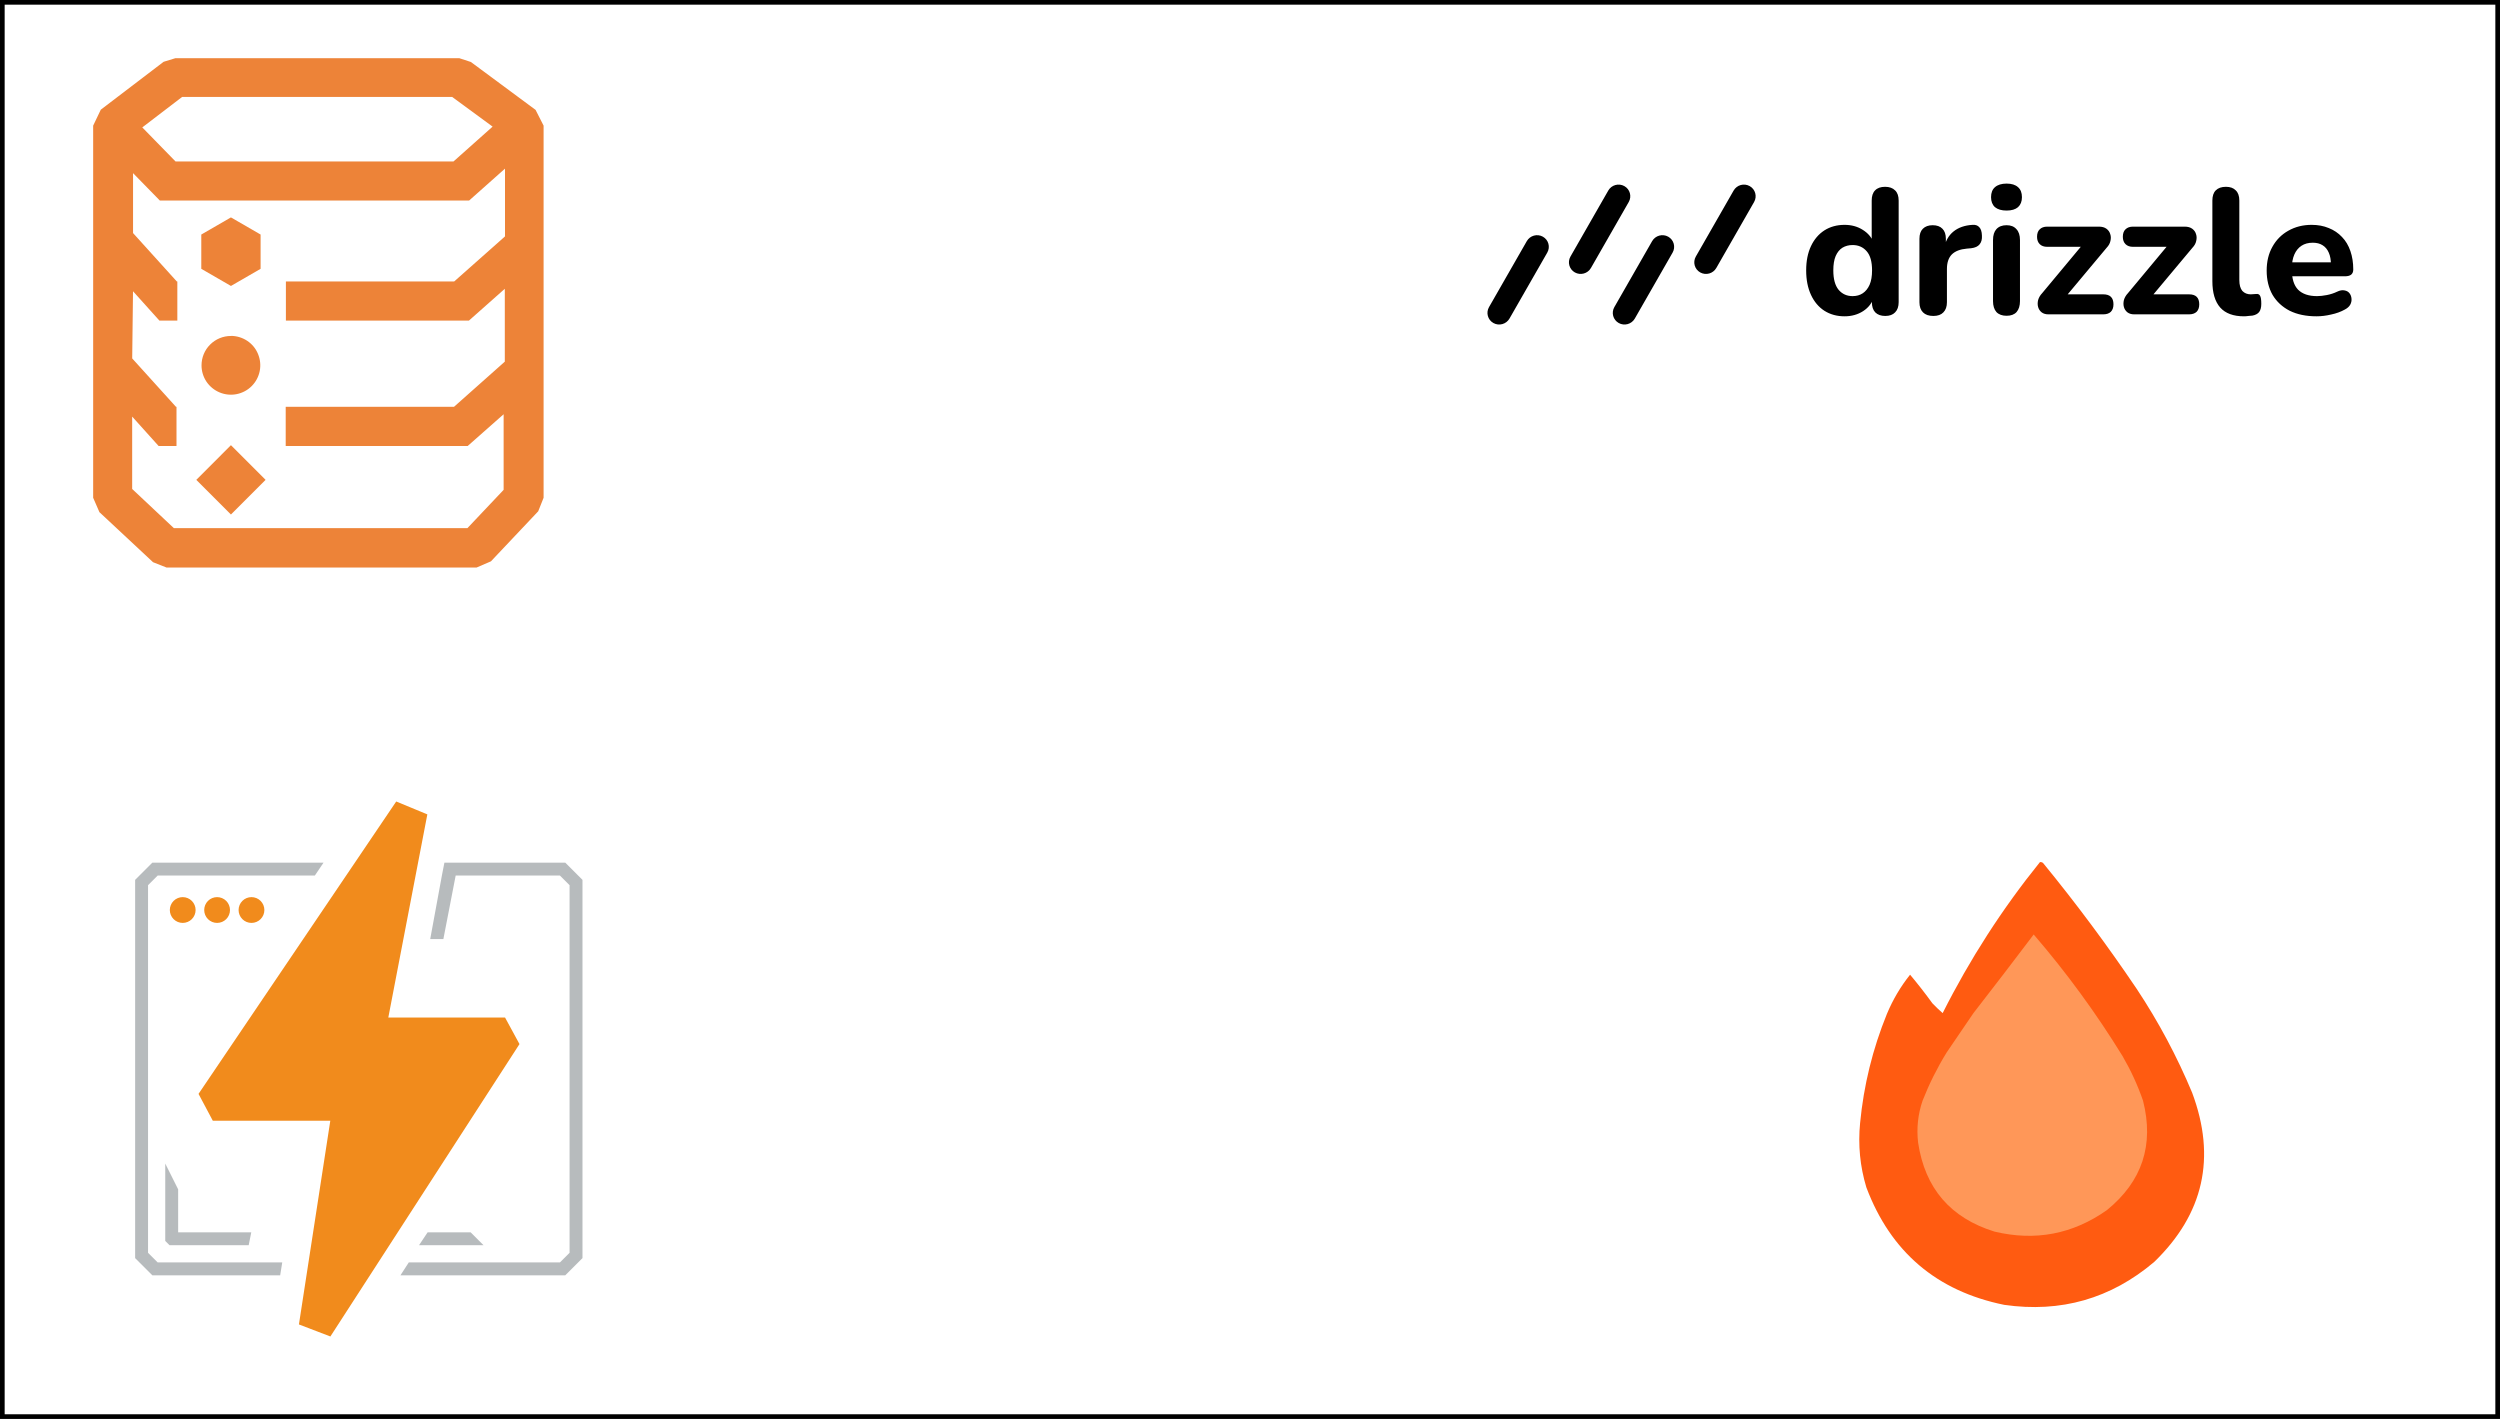 <svg width="1073" height="609" viewBox="0 0 1073 609" fill="none" xmlns="http://www.w3.org/2000/svg">
<rect x="1" y="1" width="1071" height="607" stroke="black" stroke-width="2"/>
<path d="M190.702 370.253H242.615L250 377.633V539.984L242.615 547.363H171.871L175.452 541.829H240.326L244.462 537.696V379.92L240.326 375.788H195.575L190.295 403.055H184.646L189.705 375.529L190.738 370.253H190.702ZM65.385 547.363L58 539.984V377.633L65.385 370.253H138.862L135.132 375.788H67.674L63.538 379.92V537.696L67.674 541.829H121.138L120.252 547.363H65.385ZM76.462 528.914H107.846L106.738 534.449H72.769L70.923 532.604V499.396L76.462 510.465V528.914ZM202 528.914L207.538 534.449H179.846L183.538 528.914H202Z" fill="#B7BBBD"/>
<path d="M141.765 481.009H91.334L85.21 469.494L170.06 344L183.415 349.536L166.666 436.718H216.764L222.962 448.123L141.801 573.616L128.299 568.449L141.765 481.009ZM78.422 396.117C76.955 396.117 75.547 395.533 74.509 394.495C73.472 393.457 72.889 392.049 72.889 390.58C72.889 389.112 73.472 387.704 74.509 386.665C75.547 385.627 76.955 385.044 78.422 385.044C79.89 385.044 81.297 385.627 82.335 386.665C83.373 387.704 83.956 389.112 83.956 390.58C83.956 392.049 83.373 393.457 82.335 394.495C81.297 395.533 79.89 396.117 78.422 396.117ZM93.179 396.117C91.711 396.117 90.304 395.533 89.266 394.495C88.228 393.457 87.645 392.049 87.645 390.58C87.645 389.112 88.228 387.704 89.266 386.665C90.304 385.627 91.711 385.044 93.179 385.044C94.647 385.044 96.054 385.627 97.092 386.665C98.129 387.704 98.713 389.112 98.713 390.58C98.713 392.049 98.129 393.457 97.092 394.495C96.054 395.533 94.647 396.117 93.179 396.117ZM107.935 396.117C106.468 396.117 105.06 395.533 104.022 394.495C102.985 393.457 102.402 392.049 102.402 390.58C102.402 389.112 102.985 387.704 104.022 386.665C105.06 385.627 106.468 385.044 107.935 385.044C109.403 385.044 110.81 385.627 111.848 386.665C112.886 387.704 113.469 389.112 113.469 390.58C113.469 392.049 112.886 393.457 111.848 394.495C110.81 395.533 109.403 396.117 107.935 396.117Z" fill="url(#paint0_linear_1310_2)"/>
<path d="M99.12 93.309L111.846 100.665V115.376L99.12 122.731L86.394 115.376V100.665L99.12 93.309ZM84.252 205.953L99.12 191.074L113.988 205.953L99.12 220.832L84.252 205.953ZM99.12 144.167C101.611 144.167 104.034 144.907 106.134 146.294C108.205 147.681 109.822 149.648 110.754 151.968C111.709 154.272 111.959 156.808 111.473 159.255C110.987 161.701 109.787 163.949 108.024 165.712C106.26 167.478 104.018 168.676 101.556 169.163C99.117 169.647 96.588 169.396 94.29 168.444C91.99 167.49 90.019 165.883 88.62 163.821C87.233 161.744 86.493 159.301 86.495 156.802C86.495 153.456 87.822 150.245 90.187 147.891C92.548 145.527 95.751 144.198 99.091 144.197L99.12 144.167ZM43.26 47.075L70.224 26.522L75.306 24.967H197.106L202.104 26.606L229.866 47.159L233.31 53.926V213.645L231 219.445L210.714 240.923L204.582 243.571H71.442L65.688 241.301L42.672 219.823L39.984 213.645V53.926L43.26 47.075ZM56.742 153.834L75.516 174.598H75.752V191.41H68.066L56.726 178.801V209.862L74.618 226.675H200.618L216.158 210.24V177.792L200.744 191.41H122.624V174.598H194.864L216.662 155.221V123.95L201.248 137.61H122.708V120.798H194.948L216.746 101.463V72.378L201.332 86.08H68.612L57.104 74.311V100.034L75.878 120.798H76.113V137.61H68.427L57.087 125.001L56.742 153.834ZM194.082 41.611H78.162L61.068 54.683L75.348 69.309H194.628L211.428 54.346L194.082 41.611Z" fill="#ED8338"/>
<g clip-path="url(#clip0_1310_2)">
<path opacity="0.993" d="M875.543 370.017C876.05 369.951 876.497 370.079 876.884 370.4C891.131 387.809 904.539 405.834 917.106 424.475C926.41 438.499 934.327 453.328 940.856 468.961C951.284 496.805 945.857 521.03 924.576 541.636C905.956 557.391 884.504 563.527 860.221 560.044C831.194 554.119 811.466 537.309 801.037 509.613C798.32 500.596 797.426 491.392 798.355 482.001C799.902 465.835 803.733 450.239 809.847 435.213C812.395 429.082 815.715 423.457 819.807 418.338C823.145 422.319 826.337 426.41 829.384 430.611C830.794 432.087 832.262 433.493 833.789 434.829C845.441 411.679 859.359 390.075 875.543 370.017Z" fill="#FF5B11"/>
<path d="M872.862 401.081C886.918 417.403 899.623 434.788 910.977 453.238C914.537 459.342 917.474 465.734 919.788 472.413C924.608 491.4 919.437 507.06 904.273 519.393C889.608 529.724 873.519 532.792 856.007 528.597C837.122 522.73 826.205 510.01 823.255 490.438C822.539 484.267 823.177 478.258 825.17 472.413C828.011 465.189 831.459 458.286 835.513 451.704C839.343 446.079 843.174 440.454 847.005 434.829C855.707 423.627 864.326 412.378 872.862 401.081Z" fill="#FF9758"/>
</g>
<path d="M664.09 108.41C665.472 105.997 664.625 102.942 662.198 101.586C659.772 100.23 656.684 101.087 655.302 103.499L639.08 131.819C637.698 134.232 638.545 137.287 640.972 138.643C643.398 139.999 646.485 139.142 647.867 136.73L664.09 108.41Z" fill="black"/>
<path d="M699.056 86.696C700.438 84.283 699.592 81.228 697.165 79.872C694.739 78.516 691.651 79.372 690.269 81.785L674.047 110.105C672.665 112.517 673.512 115.572 675.938 116.928C678.365 118.284 681.452 117.428 682.834 115.015L699.056 86.696Z" fill="black"/>
<path d="M752.859 86.697C754.241 84.284 753.394 81.229 750.968 79.873C748.541 78.517 745.454 79.373 744.072 81.786L727.85 110.106C726.468 112.518 727.315 115.573 729.741 116.929C732.168 118.285 735.255 117.429 736.637 115.016L752.859 86.697Z" fill="black"/>
<path d="M717.881 108.41C719.263 105.997 718.416 102.942 715.989 101.586C713.563 100.23 710.475 101.087 709.093 103.499L692.871 131.819C691.489 134.232 692.336 137.287 694.763 138.643C697.189 139.999 700.276 139.142 701.658 136.73L717.881 108.41Z" fill="black"/>
<path d="M791.685 135.76C788.415 135.76 785.529 134.968 783.026 133.383C780.573 131.799 778.658 129.525 777.278 126.56C775.899 123.595 775.209 120.095 775.209 116.057C775.209 112.019 775.899 108.543 777.278 105.63C778.658 102.717 780.573 100.468 783.026 98.883C785.529 97.299 788.415 96.507 791.685 96.507C794.648 96.507 797.254 97.222 799.502 98.653C801.801 100.085 803.359 101.95 804.177 104.25H803.334V86.08C803.334 84.138 803.819 82.681 804.79 81.71C805.76 80.688 807.191 80.177 809.081 80.177C810.92 80.177 812.351 80.688 813.373 81.71C814.394 82.681 814.905 84.138 814.905 86.08V129.703C814.905 131.595 814.394 133.051 813.373 134.073C812.402 135.095 810.997 135.607 809.158 135.607C807.318 135.607 805.888 135.095 804.866 134.073C803.895 133.051 803.41 131.595 803.41 129.703V124.49L804.253 127.48C803.538 129.985 802.005 132.003 799.655 133.537C797.356 135.019 794.699 135.76 791.685 135.76ZM795.134 127.097C796.82 127.097 798.276 126.688 799.502 125.87C800.728 125.052 801.699 123.851 802.414 122.267C803.129 120.631 803.487 118.561 803.487 116.057C803.487 112.325 802.72 109.591 801.188 107.853C799.655 106.065 797.637 105.17 795.134 105.17C793.499 105.17 792.043 105.553 790.766 106.32C789.539 107.087 788.569 108.288 787.854 109.923C787.189 111.508 786.857 113.552 786.857 116.057C786.857 119.788 787.624 122.573 789.156 124.413C790.689 126.202 792.681 127.097 795.134 127.097ZM829.799 135.607C827.858 135.607 826.375 135.095 825.354 134.073C824.333 133.051 823.822 131.595 823.822 129.703V102.487C823.822 100.595 824.306 99.165 825.278 98.193C826.299 97.171 827.705 96.66 829.492 96.66C831.332 96.66 832.736 97.171 833.707 98.193C834.679 99.165 835.163 100.595 835.163 102.487V106.473H834.397C835.01 103.407 836.365 101.03 838.459 99.343C840.553 97.657 843.262 96.711 846.582 96.507C847.86 96.404 848.829 96.737 849.494 97.503C850.208 98.219 850.592 99.42 850.643 101.107C850.745 102.691 850.413 103.943 849.647 104.863C848.932 105.783 847.706 106.345 845.969 106.55L844.206 106.703C841.294 106.959 839.123 107.802 837.692 109.233C836.313 110.665 835.623 112.735 835.623 115.443V129.703C835.623 131.595 835.112 133.051 834.09 134.073C833.119 135.095 831.69 135.607 829.799 135.607ZM861.226 135.53C859.337 135.53 857.881 134.993 856.858 133.92C855.889 132.795 855.402 131.237 855.402 129.243V103.023C855.402 100.979 855.889 99.42 856.858 98.347C857.881 97.222 859.337 96.66 861.226 96.66C863.066 96.66 864.472 97.222 865.441 98.347C866.464 99.42 866.974 100.979 866.974 103.023V129.243C866.974 131.237 866.489 132.795 865.518 133.92C864.549 134.993 863.117 135.53 861.226 135.53ZM861.226 90.373C859.081 90.373 857.422 89.888 856.245 88.917C855.123 87.894 854.559 86.463 854.559 84.623C854.559 82.732 855.123 81.301 856.245 80.33C857.422 79.308 859.081 78.797 861.226 78.797C863.372 78.797 865.008 79.308 866.131 80.33C867.256 81.301 867.817 82.732 867.817 84.623C867.817 86.463 867.256 87.894 866.131 88.917C865.008 89.888 863.372 90.373 861.226 90.373ZM879.128 134.917C878.003 134.917 877.059 134.635 876.293 134.073C875.526 133.46 875.015 132.693 874.76 131.773C874.503 130.853 874.503 129.857 874.76 128.783C875.066 127.71 875.653 126.713 876.523 125.793L895.298 103.253V105.937H878.668C877.289 105.937 876.216 105.553 875.45 104.787C874.683 104.02 874.3 102.972 874.3 101.643C874.3 100.212 874.683 99.139 875.45 98.423C876.216 97.657 877.289 97.273 878.668 97.273H900.815C902.195 97.273 903.293 97.58 904.111 98.193C904.927 98.807 905.463 99.573 905.72 100.493C906.026 101.362 906.051 102.333 905.797 103.407C905.592 104.429 905.055 105.4 904.187 106.32L884.952 129.32V126.33H902.731C905.643 126.33 907.099 127.761 907.099 130.623C907.099 132.003 906.716 133.077 905.95 133.843C905.184 134.559 904.111 134.917 902.731 134.917H879.128ZM915.947 134.917C914.824 134.917 913.878 134.635 913.111 134.073C912.345 133.46 911.835 132.693 911.579 131.773C911.324 130.853 911.324 129.857 911.579 128.783C911.885 127.71 912.473 126.713 913.341 125.793L932.116 103.253V105.937H915.487C914.108 105.937 913.035 105.553 912.268 104.787C911.502 104.02 911.119 102.972 911.119 101.643C911.119 100.212 911.502 99.139 912.268 98.423C913.035 97.657 914.108 97.273 915.487 97.273H937.634C939.013 97.273 940.113 97.58 940.929 98.193C941.747 98.807 942.284 99.573 942.539 100.493C942.845 101.362 942.872 102.333 942.615 103.407C942.412 104.429 941.876 105.4 941.006 106.32L921.771 129.32V126.33H939.55C942.462 126.33 943.918 127.761 943.918 130.623C943.918 132.003 943.535 133.077 942.769 133.843C942.002 134.559 940.929 134.917 939.55 134.917H915.947ZM963.113 135.76C958.567 135.76 955.168 134.508 952.921 132.003C950.673 129.448 949.549 125.665 949.549 120.657V86.08C949.549 84.138 950.033 82.681 951.005 81.71C952.026 80.688 953.482 80.177 955.373 80.177C957.212 80.177 958.616 80.688 959.588 81.71C960.609 82.681 961.12 84.138 961.12 86.08V120.197C961.12 122.292 961.555 123.851 962.423 124.873C963.343 125.845 964.544 126.33 966.025 126.33C966.433 126.33 966.816 126.305 967.174 126.253C967.533 126.202 967.916 126.177 968.324 126.177C969.142 126.075 969.703 126.33 970.01 126.943C970.368 127.505 970.546 128.655 970.546 130.393C970.546 131.927 970.24 133.102 969.627 133.92C969.014 134.687 968.069 135.198 966.791 135.453C966.28 135.505 965.693 135.555 965.029 135.607C964.364 135.709 963.726 135.76 963.113 135.76ZM994.236 135.76C989.791 135.76 985.959 134.968 982.741 133.383C979.574 131.748 977.121 129.473 975.384 126.56C973.698 123.595 972.855 120.12 972.855 116.133C972.855 112.249 973.673 108.85 975.307 105.937C976.941 102.972 979.215 100.672 982.128 99.037C985.091 97.35 988.436 96.507 992.167 96.507C994.874 96.507 997.326 96.967 999.523 97.887C1001.72 98.755 1003.61 100.033 1005.19 101.72C1006.78 103.355 1007.98 105.375 1008.8 107.777C1009.61 110.128 1010.02 112.76 1010.02 115.673C1010.02 116.645 1009.72 117.385 1009.1 117.897C1008.49 118.357 1007.59 118.587 1006.42 118.587H982.357V112.607H1001.67L1000.44 113.68C1000.44 111.585 1000.14 109.847 999.523 108.467C998.91 107.035 998.016 105.962 996.841 105.247C995.717 104.531 994.312 104.173 992.626 104.173C990.735 104.173 989.126 104.608 987.798 105.477C986.471 106.345 985.448 107.598 984.733 109.233C984.018 110.869 983.66 112.837 983.66 115.137V115.75C983.66 119.635 984.555 122.497 986.342 124.337C988.182 126.177 990.889 127.097 994.466 127.097C995.692 127.097 997.096 126.943 998.68 126.637C1000.26 126.33 1001.75 125.845 1003.13 125.18C1004.3 124.618 1005.35 124.439 1006.27 124.643C1007.19 124.797 1007.9 125.205 1008.41 125.87C1008.92 126.535 1009.2 127.301 1009.26 128.17C1009.36 129.039 1009.18 129.908 1008.72 130.777C1008.26 131.595 1007.49 132.285 1006.42 132.847C1004.68 133.818 1002.72 134.533 1000.52 134.993C998.374 135.505 996.28 135.76 994.236 135.76Z" fill="black"/>
<defs>
<linearGradient id="paint0_linear_1310_2" x1="17808.6" y1="-204.784" x2="-4489.12" y2="13911.3" gradientUnits="userSpaceOnUse">
<stop stop-color="#FBB743"/>
<stop offset="1" stop-color="#EA6B00"/>
</linearGradient>
<clipPath id="clip0_1310_2">
<rect width="148" height="191" fill="white" transform="translate(798 370)"/>
</clipPath>
</defs>
</svg>
